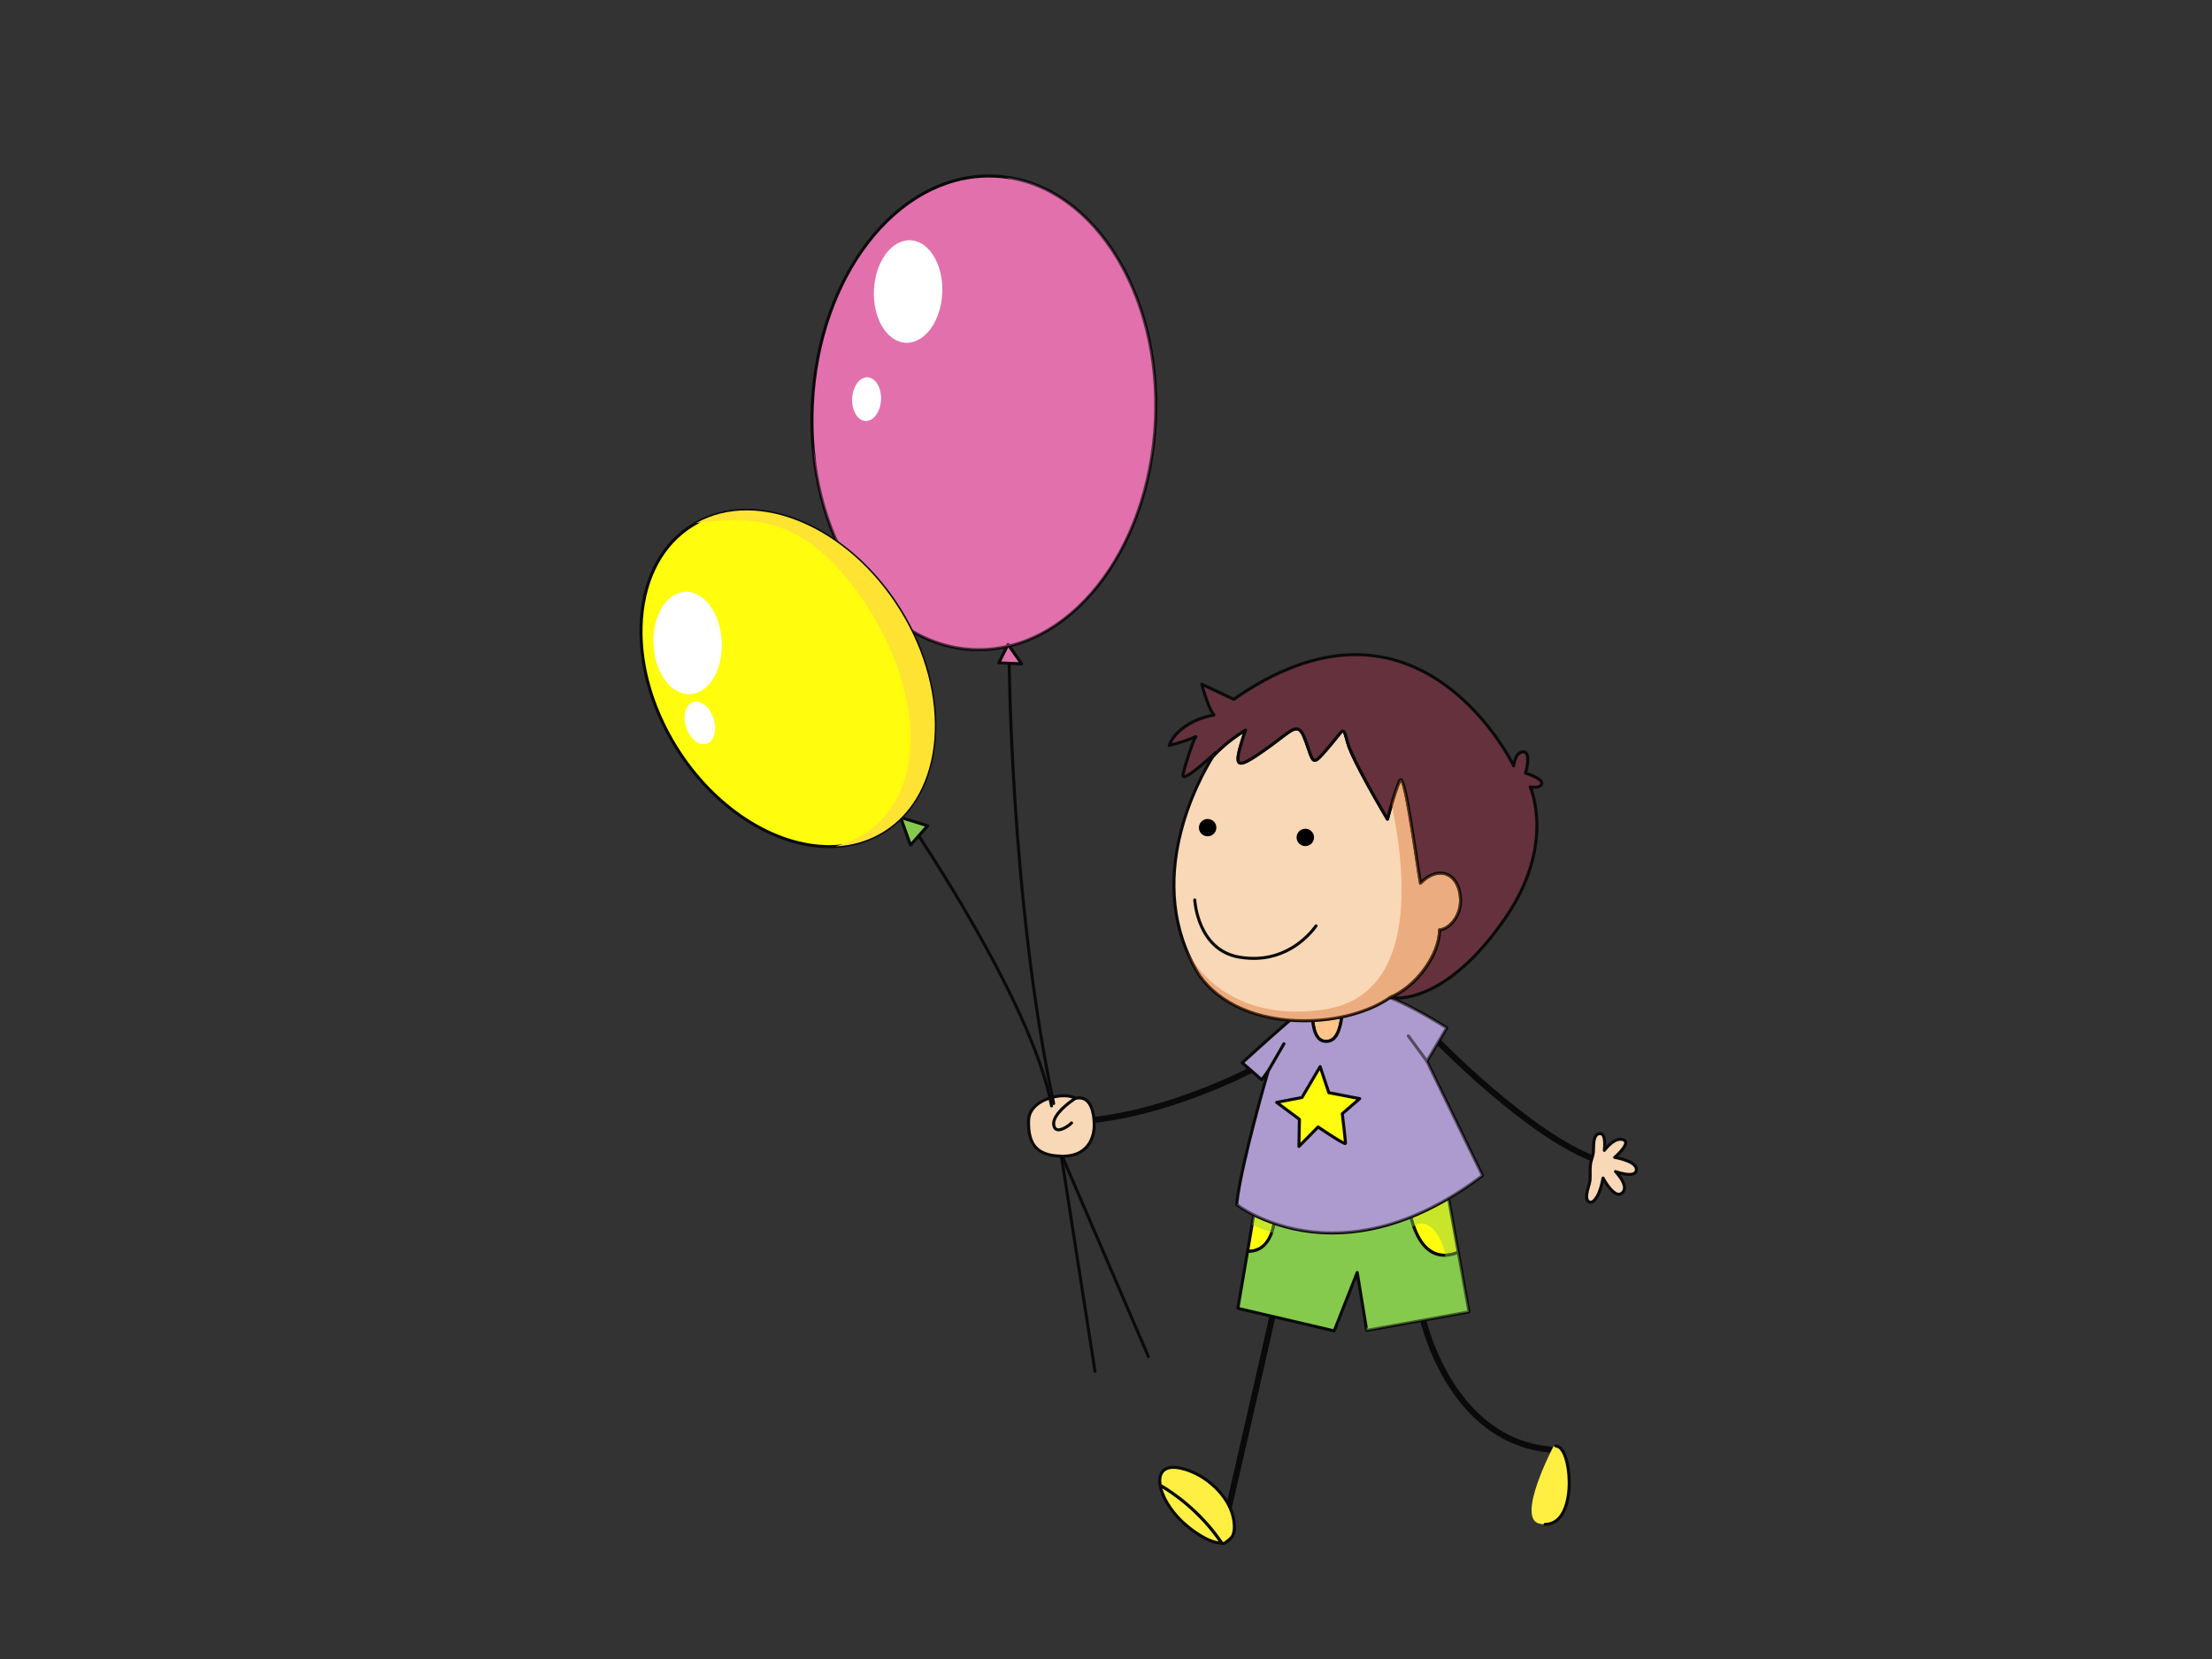 <?xml version="1.0" encoding="utf-8"?>
<!-- Generator: Adobe Illustrator 17.0.0, SVG Export Plug-In . SVG Version: 6.00 Build 0)  -->
<!DOCTYPE svg PUBLIC "-//W3C//DTD SVG 1.1//EN" "http://www.w3.org/Graphics/SVG/1.1/DTD/svg11.dtd">
<svg version="1.1" id="Layer_1" xmlns="http://www.w3.org/2000/svg" xmlns:xlink="http://www.w3.org/1999/xlink" x="0px" y="0px"
	 width="800px" height="600px" viewBox="0 0 800 600" enable-background="new 0 0 800 600" xml:space="preserve">
<rect x="0" y="0" width="800" height="600" fill="#333333" stroke="none"/>
<g>
	<g>
		<g>
			<g>
				<path fill="#0A0A0A" d="M444.391,546.245c-0.06,0-0.133-0.012-0.193-0.019c-0.596-0.133-0.958-0.723-0.831-1.307
					c5.526-24.019,16.028-69.888,16.252-71.533c0.078-0.572,0.621-0.982,1.187-0.958c0.584,0.066,1.03,0.536,1.006,1.127
					c-0.048,1.096-12.485,55.269-16.3,71.84C445.397,545.919,444.915,546.269,444.391,546.245L444.391,546.245z"/>
			</g>
			<g>
				<g>
					<path fill="#FFEF43" d="M419.576,537.128c0.723,4.423,4.279,10.274,9.786,14.812c4.719,3.881,9.328,6.219,12.516,6.14
						C434.141,546.522,424.246,539.821,419.576,537.128z"/>
					<path fill="#0A0A0A" d="M441.721,558.622c-3.23,0-7.87-2.284-12.709-6.267c-5.26-4.338-9.177-10.274-9.979-15.143
						c-0.036-0.205,0.061-0.422,0.229-0.536c0.175-0.127,0.404-0.127,0.585-0.03c4.091,2.374,14.48,9.171,22.5,21.126
						c0.109,0.163,0.121,0.374,0.024,0.555c-0.09,0.181-0.277,0.283-0.482,0.289L441.721,558.622z M420.378,538.237
						c1.151,4.369,4.694,9.454,9.34,13.281c4.188,3.441,8.153,5.562,11.087,5.954C433.653,547.185,424.801,540.948,420.378,538.237z
						"/>
				</g>
				<g>
					<path fill="#FFEF43" d="M444.204,543.991c-3.609-6.652-11.082-12.015-18.078-13.148c-5.345-0.868-7.243,2.049-6.55,6.285
						c4.67,2.693,14.565,9.395,22.302,20.952c0.615,0.892,3.555-1.94,3.802-2.41c0.898-1.627,0.844-3.796,0.591-5.568
						C445.975,547.998,445.264,545.943,444.204,543.991z"/>
					<path fill="#0A0A0A" d="M442.245,558.803L442.245,558.803c-0.349,0-0.632-0.157-0.819-0.421
						c-7.888-11.774-18.095-18.458-22.127-20.783c-0.144-0.085-0.235-0.223-0.265-0.386c-0.373-2.29-0.012-4.17,1.043-5.405
						c1.241-1.446,3.338-1.964,6.14-1.512c7.219,1.175,14.817,6.707,18.475,13.437c1.115,2.079,1.838,4.194,2.127,6.291
						c0.35,2.543,0.139,4.477-0.657,5.905C445.915,556.375,443.559,558.803,442.245,558.803z M420.077,536.79
						c4.23,2.477,14.353,9.214,22.223,20.91c0.687-0.078,2.621-1.838,2.904-2.302c0.663-1.211,0.838-2.923,0.524-5.231
						c-0.271-1.97-0.946-3.959-2-5.917c-3.507-6.454-10.78-11.744-17.692-12.877c-2.386-0.392-4.146,0-5.116,1.151
						C420.106,533.464,419.818,534.94,420.077,536.79z"/>
				</g>
			</g>
		</g>
		<g>
			<g>
				<path fill="#0A0A0A" d="M560.924,525.366c-0.012,0-0.03,0-0.042,0c-37.938-3.128-47.598-49.008-47.701-49.472
					c-0.12-0.584,0.271-1.163,0.862-1.277c0.597-0.121,1.181,0.265,1.301,0.855c0.085,0.446,9.443,44.736,45.73,47.713
					c0.591,0.054,1.048,0.578,0.994,1.187C562.027,524.944,561.509,525.39,560.924,525.366L560.924,525.366z"/>
			</g>
			<g>
				<path fill="#FFEF43" d="M561.756,523.257c0,0-13.528,25.767-5.05,27.779C571.946,554.651,568.625,519.611,561.756,523.257z"/>
				<path fill="#0A0A0A" d="M558.821,551.837c-0.307,0-0.554-0.235-0.554-0.53c0-0.313,0.247-0.555,0.554-0.555
					c6.014,0,8.159-7.514,8.159-14.552c0-3.266-0.47-6.532-1.307-8.96c-0.808-2.35-1.886-3.706-2.923-3.706
					c-0.307,0-0.548-0.241-0.548-0.549c0-0.301,0.241-0.536,0.548-0.536c1.591,0,2.959,1.531,3.959,4.441
					c0.874,2.531,1.368,5.936,1.368,9.31C568.077,543.762,565.649,551.837,558.821,551.837z"/>
			</g>
		</g>
	</g>
	<g>
		<g>
			<g>
				<path fill="#FFFC0D" d="M527.409,452.917l-4.001-22.163l-14.535,1.391C509.03,434.176,511.277,459.437,527.409,452.917z"/>
				<path fill="#0A0A0A" d="M522.419,454.538L522.419,454.538c-12.051,0-13.925-20.066-14.101-22.356
					c-0.018-0.301,0.211-0.554,0.507-0.591l14.528-1.38c0.289-0.03,0.548,0.168,0.602,0.452l3.989,22.163
					c0.042,0.247-0.09,0.5-0.331,0.597C525.788,454.164,524.04,454.538,522.419,454.538z M509.47,432.634
					c0.349,3.773,2.519,20.807,12.949,20.807l0,0c1.362,0,2.82-0.289,4.363-0.874l-3.82-21.217L509.47,432.634z"/>
			</g>
			<g>
				<path fill="#FFFC0D" d="M461.305,436.671l-7.538,0.723l-2.567,15.173C460.137,452.754,461.287,442.076,461.305,436.671z"/>
				<path fill="#0A0A0A" d="M451.429,453.116L451.429,453.116h-0.235c-0.162,0-0.313-0.072-0.41-0.199
					c-0.109-0.121-0.157-0.283-0.133-0.434l2.579-15.173c0.042-0.254,0.241-0.428,0.488-0.452l7.532-0.729
					c0.157-0.012,0.307,0.042,0.428,0.138c0.114,0.109,0.175,0.259,0.175,0.404C461.841,441.618,460.787,453.116,451.429,453.116z
					 M454.243,437.895l-2.392,14.119c7.436-0.313,8.792-9.063,8.894-14.733L454.243,437.895z"/>
			</g>
			<g>
				<path fill="#85CA4D" d="M527.409,452.917c-16.131,6.52-18.379-18.741-18.535-20.772l-47.568,4.525
					c-0.018,5.405-1.169,16.083-10.105,15.896l-3.495,20.614l34.829,8.159l8.322-21.115l3.428,20.916l36.999-6.671L527.409,452.917z
					"/>
				<path fill="#0A0A0A" d="M482.534,481.883c-0.042,0-0.084,0-0.12-0.018l-34.835-8.153c-0.283-0.067-0.464-0.344-0.422-0.627
					l3.495-20.603c0.054-0.277,0.283-0.482,0.561-0.464l0.217,0.006c8.081-0.006,9.304-9.623,9.316-15.354
					c0.006-0.283,0.223-0.518,0.506-0.542l47.574-4.538c0.15-0.006,0.289,0.042,0.397,0.133c0.121,0.09,0.193,0.229,0.199,0.379
					c0.162,2.181,1.94,21.344,12.997,21.337c1.477,0,3.079-0.343,4.772-1.03c0.163-0.066,0.332-0.054,0.476,0.03
					c0.151,0.085,0.247,0.211,0.277,0.386l3.874,21.542c0.054,0.296-0.144,0.584-0.439,0.633l-36.993,6.683
					c-0.144,0.024-0.289-0.006-0.41-0.091c-0.12-0.09-0.205-0.223-0.229-0.355l-3.103-18.963l-7.593,19.252
					C482.974,481.75,482.763,481.883,482.534,481.883z M448.319,472.766l33.877,7.93l8.153-20.669
					c0.085-0.241,0.326-0.373,0.566-0.349c0.241,0.024,0.44,0.21,0.488,0.458l3.339,20.373l35.902-6.483l-3.663-20.361
					c-1.603,0.578-3.128,0.874-4.562,0.874c-11.365,0-13.672-17.855-14.052-21.802l-46.513,4.435
					c-0.085,5.122-1.338,15.757-10.19,15.944L448.319,472.766z"/>
			</g>
		</g>
		<g opacity="0.45">
			<path fill="#85CA4D" d="M531.283,474.471l-3.874-21.554l-4.001-22.163l-14.535,1.391l-47.568,4.525l-7.538,0.723l-0.946,5.526
				c8.491,4.013,32.504,12.769,60.132-0.259c9.057-3.127,23.603,31.823-18.825,37.511l0.157,0.971L531.283,474.471z"/>
		</g>
	</g>
	<g>
		<g>
			<path fill="#0A0A0A" d="M395.997,496.496c-0.265-0.012-0.482-0.205-0.524-0.47l-12.16-77.782
				c-0.043-0.301,0.162-0.566,0.458-0.626c0.307-0.036,0.584,0.168,0.639,0.458l12.148,77.781c0.043,0.307-0.162,0.579-0.452,0.633
				C396.069,496.496,396.027,496.496,395.997,496.496L395.997,496.496z"/>
		</g>
		<g>
			<path fill="#0A0A0A" d="M415.31,491.181c-0.199-0.012-0.386-0.133-0.47-0.331l-32.786-76.185
				c-0.115-0.271,0.012-0.591,0.289-0.711c0.278-0.109,0.609,0.006,0.729,0.283l32.768,76.191c0.121,0.277-0.012,0.596-0.289,0.717
				C415.473,491.169,415.388,491.187,415.31,491.181L415.31,491.181z"/>
		</g>
	</g>
	<g>
		<path fill="#0A0A0A" d="M394.31,406.253c-0.524-0.024-0.982-0.44-1.037-0.976c-0.054-0.609,0.386-1.139,0.982-1.2
			c29.659-2.928,59.24-18.819,59.535-18.975c0.524-0.295,1.193-0.096,1.494,0.428c0.296,0.536,0.096,1.193-0.434,1.482
			c-0.307,0.157-30.28,16.258-60.373,19.235C394.424,406.253,394.37,406.253,394.31,406.253L394.31,406.253z"/>
	</g>
	<g>
		<path fill="#F9D8B7" d="M395.732,407.41c0,0,0.554-11.998-6.87-10.148c-3.188-2.513-16.68-0.223-16.879,7.966
			c-0.192,8.183,2.531,12.685,11.871,12.931C393.201,418.407,395.714,411.598,395.732,407.41z"/>
		<path fill="#0A0A0A" d="M384.349,418.708C384.349,418.708,384.355,418.708,384.349,418.708l-0.506-0.006
			c-8.912-0.229-12.63-4.26-12.413-13.492c0.157-6.46,8.099-9.461,13.395-9.461c1.789,0,3.242,0.325,4.164,0.922
			c1.934-0.421,3.549,0.03,4.772,1.302c2.79,2.904,2.531,9.195,2.519,9.461C396.274,411.616,393.744,418.708,384.349,418.708z
			 M384.826,396.834c-4.881,0-12.148,2.669-12.281,8.406c-0.217,8.683,2.959,12.148,11.329,12.371l0.476,0.006
			c10.503,0,10.835-9.159,10.835-10.208c0.006-0.078,0.253-6.122-2.218-8.689c-1.013-1.037-2.308-1.338-3.959-0.934
			c-0.175,0.036-0.355,0-0.488-0.096C387.839,397.148,386.488,396.834,384.826,396.834z"/>
	</g>
	<g>
		<path fill="#0A0A0A" d="M577.092,420.468c-0.109-0.006-0.223-0.024-0.332-0.06c-24.139-8.744-56.811-42.307-58.191-43.723
			c-0.416-0.44-0.404-1.127,0.024-1.549c0.446-0.416,1.145-0.398,1.56,0.03c0.331,0.343,33.702,34.612,57.36,43.187
			c0.566,0.205,0.862,0.832,0.657,1.398C578.001,420.203,577.555,420.486,577.092,420.468L577.092,420.468z"/>
	</g>
	<g>
		<g>
			<path fill="#FFC589" d="M479.341,376.636c4.477,0.21,5.833-5.128,6.472-13.817l-11.19,2.609
				C474.568,370.206,475.285,376.449,479.341,376.636z"/>
			<path fill="#0A0A0A" d="M479.588,377.19L479.588,377.19l-0.277-0.006c-3.507-0.168-5.321-4.224-5.242-11.762
				c0-0.247,0.175-0.464,0.428-0.524l11.196-2.609c0.162-0.043,0.343,0,0.482,0.12c0.126,0.114,0.199,0.277,0.187,0.452
				C485.698,371.713,484.342,377.19,479.588,377.19z M475.165,365.862c0,3.94,0.584,10.063,4.2,10.232l0.223,0.006
				c3.76,0,5.001-5.001,5.622-12.582L475.165,365.862z"/>
		</g>
		<g>
			<path fill="#AD9ACE" d="M516.056,383.788l7.165-12.058c0,0-16.029-10.213-24.013-12.027l-11.021,2.561l-2.374,0.554
				c-0.639,8.689-1.995,14.028-6.472,13.817c-4.056-0.187-4.773-6.43-4.719-11.209l-5.465,1.272c0,0-7.641,6.574-13.763,12.124
				c-6.128,5.55-6.128,5.55-6.128,5.55l7.05,6.152l2.35-3.175c0,0-10.015,34.142-11.413,48.285c0,0,36.794,29.008,88.887-10.491
				L516.056,383.788z"/>
			<path fill="#0A0A0A" d="M481.799,446.451c0,0,0,0-0.006,0c-21.458,0-34.757-10.28-34.883-10.389
				c-0.151-0.114-0.223-0.295-0.211-0.482c1.145-11.6,8.147-36.878,10.6-45.459l-0.549,0.723c-0.09,0.12-0.229,0.199-0.379,0.211
				c-0.151,0.012-0.301-0.03-0.422-0.126l-7.05-6.146c-0.109-0.102-0.181-0.254-0.181-0.404c-0.006-0.162,0.06-0.307,0.175-0.41
				l6.128-5.556c6.062-5.483,13.703-12.058,13.78-12.124c0.067-0.054,0.151-0.091,0.23-0.115l5.465-1.277
				c0.163-0.03,0.338,0,0.47,0.102c0.126,0.109,0.205,0.271,0.199,0.434c-0.03,3.911,0.446,10.485,4.2,10.66l0.223,0.006
				c3.887-0.006,5.079-5.326,5.676-13.317c0.024-0.241,0.187-0.44,0.428-0.494l13.383-3.115c0.09-0.024,0.168-0.024,0.253,0
				c7.985,1.826,23.537,11.678,24.194,12.1c0.247,0.157,0.325,0.488,0.181,0.736l-7.026,11.804l19.964,41.096
				c0.12,0.235,0.048,0.506-0.163,0.669C518.219,439.425,499.816,446.451,481.799,446.451z M447.825,435.376
				c1.856,1.362,14.462,9.984,33.968,9.984h0.006c17.656,0,35.709-6.857,53.66-20.379l-19.897-40.951
				c-0.078-0.168-0.072-0.362,0.018-0.518l6.894-11.605c-2.621-1.639-16.173-9.961-23.266-11.642l-12.877,3.001
				c-0.675,8.605-2.067,13.925-6.743,13.925l-0.277-0.006c-3.405-0.162-5.207-3.977-5.249-11.063l-4.652,1.084
				c-0.922,0.795-7.978,6.882-13.648,12.022l-5.671,5.134l6.14,5.351l1.989-2.688c0.157-0.21,0.446-0.289,0.681-0.168
				c0.241,0.12,0.362,0.398,0.283,0.639C459.082,387.838,449.314,421.269,447.825,435.376z"/>
		</g>
	</g>
	<g>
		<path fill="#0A0A0A" d="M381.047,399.636c-0.247-0.006-0.452-0.187-0.507-0.434c-15.631-73.696-16.137-161.173-16.143-162.047
			c0-0.296,0.241-0.542,0.542-0.549c0.344-0.024,0.566,0.247,0.56,0.549c0.006,0.868,0.512,88.242,16.107,161.829
			c0.066,0.289-0.12,0.573-0.416,0.645C381.144,399.63,381.102,399.643,381.047,399.636L381.047,399.636z"/>
	</g>
	<g>
		<path fill="#0A0A0A" d="M380.276,400.516c-0.253-0.018-0.47-0.199-0.512-0.452c-6.93-37.474-50.153-100.746-50.587-101.384
			c-0.168-0.247-0.102-0.585,0.151-0.753c0.253-0.169,0.591-0.102,0.76,0.144c0.44,0.633,43.784,64.097,50.756,101.795
			c0.054,0.301-0.133,0.579-0.44,0.639C380.36,400.516,380.324,400.516,380.276,400.516L380.276,400.516z"/>
	</g>
	<g>
		<path fill="#0A0A0A" d="M516.032,384.331c-0.156-0.006-0.313-0.084-0.415-0.217l-6.731-9.142c-0.175-0.253-0.12-0.591,0.121-0.777
			c0.247-0.168,0.597-0.114,0.771,0.133l6.731,9.135c0.168,0.253,0.114,0.591-0.12,0.765
			C516.273,384.313,516.153,384.337,516.032,384.331L516.032,384.331z"/>
	</g>
	<g>
		<path fill="#0A0A0A" d="M458.636,387.892c-0.085,0-0.175-0.03-0.253-0.078c-0.259-0.145-0.35-0.476-0.199-0.741l5.689-9.846
			c0.157-0.259,0.488-0.344,0.747-0.205c0.265,0.156,0.355,0.488,0.205,0.753l-5.689,9.846
			C459.033,387.801,458.835,387.898,458.636,387.892L458.636,387.892z"/>
	</g>
	<g>
		<path fill="#FFFC0D" d="M477.448,385.753l-6.574,11.178l-9.159,1.76l8.238,6.116l-0.181,9.828l6.936-7.063
			c0,0,9.87,6.737,9.9,5.924c0.036-0.819-1.145-10.708-1.145-10.708l6.303-5.447l-11.184-2.157L477.448,385.753z"/>
		<path fill="#0A0A0A" d="M469.772,415.177c-0.067,0-0.139-0.012-0.205-0.036c-0.217-0.091-0.344-0.289-0.337-0.524l0.168-9.539
			l-8.014-5.953c-0.175-0.12-0.259-0.344-0.205-0.555c0.048-0.21,0.211-0.379,0.428-0.415l8.924-1.718l6.442-10.961
			c0.108-0.187,0.319-0.302,0.536-0.272c0.211,0.024,0.392,0.175,0.458,0.379l3.043,9.124l10.858,2.097
			c0.205,0.036,0.38,0.187,0.428,0.386c0.06,0.205-0.012,0.422-0.175,0.56l-6.08,5.255c0.217,1.838,1.157,9.731,1.115,10.515
			c-0.006,0.289-0.35,0.597-0.645,0.597l0,0c-1.037,0-6.87-3.899-9.732-5.833l-6.61,6.725
			C470.067,415.123,469.922,415.177,469.772,415.177z M463.029,398.992l7.261,5.375c0.138,0.109,0.217,0.271,0.217,0.446
			l-0.157,8.454l5.959-6.074c0.187-0.187,0.488-0.205,0.711-0.066c3.543,2.416,7.514,4.965,9.003,5.694
			c-0.151-1.82-0.717-6.755-1.109-9.967c-0.03-0.187,0.042-0.355,0.187-0.482l5.447-4.712l-10.07-1.934
			c-0.192-0.036-0.355-0.187-0.421-0.362l-2.748-8.291l-5.96,10.129c-0.078,0.138-0.217,0.223-0.373,0.253L463.029,398.992z"/>
	</g>
	<g>
		<path fill="#F9D8B7" d="M575.688,419.124c0.253-0.85,0.512-1.675,0.591-2.543c0.139-1.772-0.392-6.52,2.392-6.604
			c2.386-0.072,1.555,6.074,1.555,6.074s3.537-4.935,6.785-3.868c3.247,1.055-3.043,6.406-3.043,6.406s8.189,1.29,7.846,4.561
			c-0.325,3.26-7.538,0.561-7.538,0.561s5.249,5.339,2.386,7.755c-2.862,2.423-6.894-5.417-6.894-5.417
			c-0.319,1.868-0.825,3.76-1.543,5.502c-0.494,1.181-2.084,4.085-3.67,3.055c-1.856-1.229,0.368-6.146,0.488-7.756
			c0.151-1.874-0.06-3.778,0.157-5.646C575.272,420.498,575.483,419.805,575.688,419.124z"/>
		<path fill="#0A0A0A" d="M575.254,435.37c-0.349,0-0.687-0.102-1-0.313c-1.687-1.096-0.856-4.037-0.199-6.406
			c0.217-0.741,0.41-1.452,0.44-1.844c0.066-0.832,0.06-1.693,0.048-2.519c-0.006-1.018-0.019-2.091,0.102-3.146
			c0.09-0.777,0.319-1.524,0.518-2.181l0.06-0.199c0.229-0.759,0.446-1.488,0.507-2.224c0.024-0.307,0.024-0.693,0.03-1.138
			c0.024-2.194,0.073-5.887,2.893-5.972c0,0,0,0,0.006,0c0.572,0,1.018,0.211,1.367,0.603c0.82,0.946,0.928,2.904,0.886,4.356
			c1.181-1.253,3.115-2.911,5.158-2.911c0.38,0,0.76,0.06,1.109,0.187c0.904,0.289,1.205,0.862,1.283,1.283
			c0.32,1.627-1.946,4.031-3.32,5.309c2.392,0.512,7.527,1.946,7.231,4.947c-0.078,0.784-0.602,2.103-3.109,2.103
			c-1.109,0-2.344-0.259-3.338-0.512c1,1.302,2.223,3.26,2.145,4.965c-0.049,0.85-0.398,1.579-1.049,2.121
			c-0.47,0.397-0.982,0.597-1.554,0.597c-2.169,0-4.338-3.032-5.447-4.869c-0.338,1.512-0.771,2.904-1.296,4.151
			C578.478,432.363,577.134,435.37,575.254,435.37z M578.712,410.519c-1.657,0.06-1.82,2.452-1.85,4.899
			c-0.012,0.464-0.012,0.88-0.042,1.199c-0.066,0.862-0.313,1.67-0.542,2.459l-0.06,0.199c-0.187,0.608-0.404,1.301-0.476,1.995
			c-0.115,0.988-0.109,2.025-0.102,3.012c0.012,0.856,0.018,1.73-0.048,2.603c-0.036,0.506-0.241,1.235-0.47,2.067
			c-0.506,1.802-1.271,4.531-0.253,5.194c0.12,0.09,0.253,0.126,0.386,0.126c0.856,0,1.952-1.712,2.458-2.923
			c0.651-1.572,1.157-3.393,1.513-5.393c0.042-0.229,0.223-0.41,0.458-0.445c0.229-0.025,0.458,0.084,0.572,0.289
			c1.115,2.157,3.513,5.586,5.213,5.586c0.301,0,0.578-0.109,0.844-0.338c0.41-0.349,0.627-0.795,0.657-1.338
			c0.109-2.344-3.055-5.586-3.085-5.622c-0.175-0.181-0.205-0.458-0.066-0.681c0.139-0.21,0.404-0.301,0.651-0.21
			c0.03,0.012,2.735,1.012,4.796,1.012c1.893,0,1.97-0.819,2.007-1.121c0.229-2.242-5.405-3.646-7.393-3.959
			c-0.211-0.03-0.386-0.181-0.44-0.392c-0.067-0.199,0.006-0.428,0.162-0.554c1.706-1.446,4.002-3.965,3.773-5.026
			c-0.006-0.091-0.054-0.307-0.531-0.47c-0.253-0.072-0.512-0.114-0.771-0.114c-2.645,0-5.363,3.76-5.393,3.802
			c-0.144,0.205-0.422,0.277-0.651,0.193c-0.234-0.096-0.38-0.338-0.343-0.591c0.217-1.567,0.265-4.375-0.488-5.23
			C579.056,410.598,578.899,410.519,578.712,410.519z"/>
	</g>
	<g>
		<path fill="#0A0A0A" d="M382.71,409.151c-0.199-0.006-0.379-0.036-0.56-0.091c-0.621-0.181-1.41-0.711-1.603-2.247
			c-0.578-4.514,7.671-9.792,8.02-10.009c0.259-0.168,0.603-0.09,0.765,0.169c0.157,0.247,0.085,0.584-0.162,0.747
			c-2.23,1.411-7.936,5.779-7.538,8.948c0.144,1.151,0.657,1.308,0.826,1.35c1.386,0.392,4.182-1.663,4.652-2.236
			c0.193-0.241,0.542-0.265,0.777-0.078c0.235,0.187,0.265,0.53,0.072,0.765C387.573,406.94,384.807,409.254,382.71,409.151
			L382.71,409.151z"/>
	</g>
	<g opacity="0.45">
		<path fill="#AD9ACE" d="M516.056,383.788l7.165-12.058c0,0-16.029-10.213-24.013-12.027l-2.043,0.476
			c10.323,17.619,56.022,103.379-49.9,75.244c0,0.072-0.006,0.144-0.012,0.211c0,0,36.794,29.008,88.887-10.491L516.056,383.788z"/>
	</g>
	<g>
		<g>
			<g>
				<path fill="#F9D8B7" d="M520.654,336.275c3.121-0.042,8.671-5.055,7.393-12.961c-1.284-7.888-8.153-10.202-14.317-3.929
					c-1.314-7.164-5.622-40.692-7.442-37.131c-1.814,3.555-4.501,13.992-4.501,13.992s-12.425-20.777-14.312-27.43
					c-1.898-6.634-1.03-5.508-7.044,1.501c-6.008,7.02-5.218,5.953-8.147-2.194s-4.393-4.206-15.203,3.32
					c-10.804,7.514-11.111,6.225-6.622-7.412c-5.339,3.285-9.123,6.659-11.739,9.479c-4.574,7.249-26.302,45.187-4.868,79.378
					c14.986,20.897,52.196,19.596,68.971,7.798C512.356,356.841,520.606,345.199,520.654,336.275z"/>
				<path fill="#0A0A0A" d="M471.7,369.718L471.7,369.718c-16.812,0-30.768-6.02-38.301-16.517
					c-21.608-34.468,0.254-72.666,4.857-79.981c3.332-3.604,7.321-6.828,11.913-9.659c0.193-0.115,0.446-0.102,0.633,0.036
					c0.181,0.145,0.253,0.379,0.181,0.603c-1.398,4.236-3.309,10.039-2.525,11.112c0.036,0.054,0.102,0.144,0.386,0.144
					c1.319,0,4.591-2.145,7.924-4.465c2.295-1.597,4.193-3.056,5.73-4.23c3.001-2.308,4.833-3.706,6.375-3.706
					c1.807,0,2.838,1.868,3.929,4.887c0.344,0.982,0.651,1.856,0.91,2.634c0.705,2.066,1.314,3.85,1.79,3.85
					c0.681,0,2.374-1.965,4.508-4.459c1.187-1.38,2.103-2.524,2.826-3.441c1.506-1.88,2.121-2.669,2.868-2.669
					c0.952,0,1.248,1.061,1.965,3.621l0.331,1.193c1.597,5.61,10.985,21.747,13.594,26.176c0.789-2.917,2.742-9.979,4.2-12.841
					c0.241-0.464,0.566-0.56,0.789-0.56c1.422,0,2.585,4.375,6.297,28.954c0.482,3.199,0.904,6.02,1.217,7.875
					c2.199-1.988,4.543-3.031,6.827-3.031c3.923,0,6.863,3.056,7.665,7.991c0.868,5.374-1.325,8.918-2.706,10.551
					c-1.404,1.651-3.157,2.76-4.688,2.995c-0.35,9.298-8.708,20.602-18.168,24.41C495.496,366.512,483.745,369.718,471.7,369.718z
					 M449.465,265.309c-3.971,2.567-7.448,5.447-10.34,8.574c-4.483,7.135-26.062,44.82-4.802,78.71
					c7.291,10.171,20.928,16.028,37.378,16.028l0,0c11.829,0,23.338-3.127,30.81-8.388c9.214-3.718,17.548-15.118,17.59-23.964
					c0-0.289,0.247-0.525,0.542-0.531c1.326-0.018,3.049-1.061,4.399-2.657c1.266-1.494,3.266-4.736,2.458-9.672
					c-0.705-4.369-3.217-7.081-6.574-7.081c-2.242,0-4.591,1.193-6.797,3.447c-0.151,0.139-0.356,0.187-0.555,0.133
					c-0.193-0.066-0.344-0.223-0.379-0.422c-0.313-1.741-0.826-5.073-1.404-8.924c-1.343-8.894-3.778-25.025-5.158-27.742
					c-1.784,3.808-4.279,13.468-4.303,13.564c-0.06,0.223-0.234,0.379-0.464,0.41c-0.217,0.042-0.439-0.078-0.548-0.259
					c-0.507-0.856-12.491-20.928-14.378-27.562l-0.338-1.199c-0.379-1.374-0.741-2.669-0.982-2.85
					c-0.186,0.108-1.03,1.157-1.916,2.277c-0.729,0.916-1.657,2.079-2.85,3.471c-3.085,3.597-4.212,4.845-5.351,4.845l0,0
					c-1.272,0-1.796-1.537-2.826-4.592c-0.265-0.771-0.566-1.645-0.922-2.621c-1.067-2.989-1.874-4.151-2.88-4.151
					c-1.175,0-2.971,1.38-5.713,3.476c-1.531,1.175-3.447,2.645-5.761,4.255c-4.953,3.453-7.195,4.67-8.557,4.67
					c-0.693,0-1.079-0.325-1.272-0.602C446.674,274.733,447.374,271.756,449.465,265.309z"/>
			</g>
			<g>
				<path fill="#64313D" d="M557.592,283.422c0.373-1.892-5.869-3.82-5.869-3.82s2.278-7.551-0.747-7.683
					c-3.013-0.132-3.531,5.026-3.531,5.026s-33.835-71.213-101.241-24.037l-11.575-5.447c0,0,2.338,8.846,4.441,11.13
					c-9.72,1.735-14.92,7.243-16.204,11.003c8.352-2.079,10.358-3.893,9.491-2.844c-0.874,1.055-3.441,8.858-4.471,13.184
					c-1.024,4.321,11.642-7.665,11.642-7.665s-0.307,0.44-0.808,1.241c2.616-2.821,6.4-6.195,11.739-9.479
					c-4.489,13.637-4.182,14.926,6.622,7.412c10.811-7.526,12.275-11.467,15.203-3.32s2.139,9.214,8.147,2.194
					c6.014-7.008,5.146-8.135,7.044-1.501c1.886,6.652,14.312,27.43,14.312,27.43s2.687-10.437,4.501-13.992
					c1.82-3.562,6.129,29.966,7.442,37.131c6.164-6.273,13.034-3.959,14.317,3.929c1.277,7.906-4.272,12.919-7.393,12.961
					c-0.048,8.924-8.298,20.566-17.831,24.411c6.544,1.398,23.489-2.2,41.796-28.954c18.3-26.749,8.792-47.134,8.792-47.134
					S557.237,285.314,557.592,283.422z"/>
				<path fill="#0A0A0A" d="M505.492,361.487c-1.018,0-1.952-0.085-2.778-0.265c-0.241-0.054-0.415-0.241-0.439-0.488
					c-0.019-0.235,0.12-0.47,0.343-0.549c9.105-3.67,17.439-15.07,17.481-23.916c0-0.289,0.247-0.525,0.542-0.531
					c1.326-0.018,3.049-1.061,4.399-2.657c1.266-1.494,3.266-4.736,2.458-9.672c-0.705-4.369-3.217-7.081-6.574-7.081
					c-2.205,0-4.622,1.224-6.797,3.447c-0.151,0.139-0.356,0.187-0.555,0.133c-0.193-0.066-0.344-0.223-0.379-0.422
					c-0.313-1.741-0.826-5.073-1.404-8.924c-1.343-8.894-3.778-25.025-5.158-27.742c-1.784,3.808-4.279,13.468-4.303,13.564
					c-0.06,0.223-0.234,0.379-0.464,0.41c-0.217,0.042-0.439-0.078-0.548-0.259c-0.507-0.856-12.491-20.928-14.378-27.562
					l-0.338-1.199c-0.379-1.374-0.741-2.669-0.982-2.85c-0.186,0.108-1.03,1.157-1.916,2.277c-0.729,0.916-1.657,2.079-2.85,3.471
					c-3.085,3.597-4.212,4.845-5.351,4.845c-1.272,0-1.796-1.537-2.826-4.592c-0.265-0.771-0.566-1.645-0.922-2.621
					c-1.067-2.989-1.874-4.151-2.88-4.151c-1.175,0-2.971,1.38-5.713,3.476c-1.531,1.175-3.447,2.645-5.761,4.255
					c-4.953,3.453-7.195,4.67-8.557,4.67c-0.693,0-1.079-0.325-1.272-0.602c-0.898-1.217-0.199-4.194,1.892-10.642
					c-3.971,2.567-7.448,5.447-10.34,8.574c-0.169,0.187-0.44,0.229-0.651,0.12c-2.832,2.585-8.352,7.418-10.19,7.418
					c-0.421,0-0.65-0.187-0.777-0.355c-0.229-0.289-0.289-0.699-0.151-1.259c0.825-3.483,2.772-9.696,3.977-12.329
					c-1.416,0.579-4.079,1.585-8.328,2.64c-0.199,0.054-0.404-0.012-0.542-0.151c-0.139-0.151-0.181-0.355-0.115-0.542
					c1.097-3.23,5.623-9.117,15.752-11.202c-1.983-3.049-3.917-10.298-4.008-10.624c-0.048-0.205,0.018-0.428,0.193-0.56
					c0.163-0.133,0.386-0.157,0.578-0.072l11.287,5.303c15.305-10.648,30.153-16.053,44.133-16.053
					c33.865,0,53.039,31.895,56.92,39.071c0.434-1.627,1.44-3.916,3.658-3.916c0.006,0,0.133,0,0.144,0
					c0.627,0.03,1.139,0.307,1.495,0.807c1.193,1.664,0.289,5.598-0.102,7.068c1.946,0.645,6.122,2.278,5.743,4.279
					c-0.157,0.795-0.832,1.754-3.176,1.754l0,0c-0.247,0-0.494-0.012-0.693-0.03c1.536,4.224,6.942,23.193-9.195,46.791
					C526.378,359.366,510.042,361.487,505.492,361.487z M504.818,360.384c0.217,0.006,0.44,0.012,0.674,0.012
					c4.411,0,20.277-2.091,38.668-28.972c17.927-26.194,8.846-46.393,8.756-46.598c-0.091-0.186-0.06-0.397,0.06-0.566
					c0.127-0.156,0.343-0.241,0.542-0.199c0.006,0,0.675,0.126,1.446,0.126c0.723,0,1.941-0.12,2.097-0.868
					c0.157-0.826-2.772-2.356-5.508-3.199c-0.289-0.085-0.452-0.392-0.362-0.675c0.597-1.965,1.229-5.502,0.416-6.634
					c-0.163-0.229-0.368-0.331-0.657-0.344l0,0c-2.447,0-2.959,4.483-2.964,4.538c-0.019,0.241-0.205,0.44-0.452,0.476
					c-0.247,0.043-0.482-0.078-0.591-0.301c-0.199-0.398-19.391-39.879-56.661-39.879c-13.823,0-28.538,5.399-43.76,16.053
					c-0.163,0.108-0.373,0.126-0.554,0.048l-10.497-4.935c0.711,2.434,2.458,8.075,3.995,9.755c0.133,0.145,0.181,0.355,0.115,0.542
					c-0.066,0.193-0.223,0.325-0.422,0.362c-8.189,1.464-13.516,5.863-15.366,9.665c4.212-1.103,6.647-2.115,7.725-2.567
					c0.591-0.247,0.789-0.338,0.988-0.338c0.211,0,0.44,0.144,0.531,0.338c0.168,0.362-0.078,0.657-0.254,0.868
					c-0.753,0.91-3.278,8.418-4.363,12.968c-0.024,0.114-0.036,0.199-0.042,0.253c1.543-0.247,7.152-5.02,10.768-8.436
					c0.144-0.138,0.343-0.175,0.512-0.138c3.007-2.977,6.532-5.725,10.509-8.177c0.193-0.115,0.446-0.102,0.633,0.036
					c0.181,0.145,0.253,0.379,0.181,0.603c-1.398,4.236-3.309,10.039-2.525,11.112c0.036,0.054,0.102,0.144,0.386,0.144
					c1.319,0,4.591-2.145,7.924-4.465c2.295-1.597,4.193-3.056,5.73-4.23c3.001-2.308,4.833-3.706,6.375-3.706
					c1.807,0,2.838,1.868,3.929,4.887c0.344,0.976,0.651,1.856,0.904,2.634c0.711,2.066,1.319,3.85,1.796,3.85
					c0.681,0,2.374-1.965,4.508-4.459c1.187-1.38,2.103-2.524,2.826-3.441c1.506-1.88,2.121-2.669,2.868-2.669
					c0.952,0,1.248,1.061,1.965,3.621l0.331,1.193c1.597,5.61,10.985,21.747,13.594,26.176c0.789-2.917,2.742-9.979,4.2-12.841
					c0.241-0.464,0.566-0.56,0.789-0.56c1.422,0,2.585,4.375,6.297,28.954c0.482,3.199,0.904,6.02,1.217,7.875
					c2.199-1.988,4.543-3.031,6.827-3.031c3.923,0,6.863,3.056,7.665,7.991c0.868,5.374-1.325,8.918-2.706,10.551
					c-1.404,1.651-3.157,2.76-4.688,2.995C520.87,345.488,513.519,355.949,504.818,360.384z"/>
			</g>
		</g>
		<g>
			<path d="M475.243,303.006c-0.078,1.723-1.561,3.067-3.308,2.989c-1.742-0.078-3.085-1.554-3.007-3.284
				c0.078-1.723,1.561-3.073,3.302-2.983C473.971,299.806,475.321,301.271,475.243,303.006z"/>
		</g>
		<g>
			<path d="M439.914,299.469c-0.085,1.73-1.554,3.067-3.302,2.995c-1.748-0.078-3.091-1.554-3.007-3.284
				c0.085-1.73,1.555-3.067,3.302-2.989C438.648,296.269,439.992,297.746,439.914,299.469z"/>
		</g>
		<g>
			<path fill="#0A0A0A" d="M452.05,347.127c-1.266-0.06-2.579-0.199-3.947-0.428c-15.547-2.658-16.541-21.006-16.553-21.205
				c-0.006-0.296,0.223-0.542,0.531-0.566c0.338-0.012,0.554,0.223,0.566,0.524c0.006,0.175,0.982,17.662,15.637,20.169
				c15.902,2.724,24.863-7.791,27.23-11.075c0.175-0.254,0.518-0.302,0.76-0.126c0.259,0.181,0.319,0.518,0.138,0.759
				C474.147,338.318,466.132,347.778,452.05,347.127L452.05,347.127z"/>
		</g>
		<g opacity="0.4">
			<path fill="#D76B2A" d="M528.047,323.313c-1.284-7.888-8.153-10.202-14.317-3.929c-1.314-7.164-5.622-40.692-7.442-37.131
				c-0.934,1.826-2.084,5.459-2.995,8.562c5.55,26.267,9.412,70.34-25.725,74.456c-27.724,3.657-43.187-10.588-48.761-22.362
				c1.314,3.333,2.977,6.665,5.044,9.979c14.986,20.897,52.196,19.596,68.971,7.798c9.533-3.845,17.783-15.487,17.831-24.411
				C523.775,336.233,529.325,331.219,528.047,323.313z"/>
		</g>
	</g>
	<g>
		<g>
			<g>
				<g>
					<path fill="#E270AD" d="M417.877,152.161c-2.199,47.273-31.762,84.326-66.037,82.753
						c-34.269-1.567-60.264-41.169-58.065-88.447c2.205-47.285,31.762-84.332,66.031-82.759
						C394.081,65.275,420.071,104.877,417.877,152.161z"/>
					<path fill="#0A0A0A" d="M353.943,235.511c-0.705,0-1.41-0.019-2.127-0.049c-16.758-0.771-32.076-10.479-43.139-27.333
						c-11.033-16.806-16.523-38.704-15.451-61.693c2.218-47.701,31.738-84.898,66.604-83.277
						c16.764,0.771,32.081,10.473,43.157,27.327c11.022,16.806,16.511,38.71,15.432,61.693
						C416.244,198.91,387.929,235.511,353.943,235.511z M357.709,64.202c-33.401,0-61.241,36.143-63.385,82.282
						c-1.061,22.754,4.363,44.435,15.269,61.042c10.877,16.553,25.887,26.086,42.271,26.839
						c34.287,1.549,63.271-35.13,65.459-82.234c1.055-22.754-4.363-44.429-15.264-61.042
						c-10.864-16.553-25.887-26.086-42.277-26.833C359.089,64.22,358.402,64.202,357.709,64.202z"/>
				</g>
				<g>
					<path fill="#FFFFFF" d="M340.783,105.997c-0.476,10.244-6.394,18.289-13.215,17.969c-6.828-0.307-11.974-8.864-11.491-19.096
						c0.476-10.244,6.393-18.289,13.215-17.981C336.112,87.209,341.258,95.766,340.783,105.997z"/>
				</g>
				<g>
					<path fill="#FFFFFF" d="M318.631,144.599c-0.205,4.369-2.711,7.797-5.598,7.671c-2.868-0.133-5.044-3.784-4.839-8.147
						c0.205-4.369,2.7-7.803,5.58-7.671C316.655,136.591,318.831,140.236,318.631,144.599z"/>
				</g>
			</g>
			<g>
				<polygon fill="#E270AD" points="364.585,233.04 361.253,239.723 369.496,240.096 				"/>
				<path fill="#0A0A0A" d="M369.496,240.651c-0.018,0-0.03-0.012-0.03-0.012l-8.237-0.379c-0.187,0-0.356-0.102-0.452-0.259
					c-0.096-0.163-0.102-0.355-0.018-0.524l3.344-6.683c0.078-0.162,0.247-0.283,0.44-0.301c0.217,0,0.386,0.085,0.494,0.235
					l4.906,7.056c0.114,0.169,0.126,0.398,0.03,0.579C369.869,240.536,369.694,240.651,369.496,240.651z M362.114,239.211
					l6.291,0.283l-3.742-5.381L362.114,239.211z"/>
			</g>
		</g>
		<g opacity="0.35">
			<path fill="#E270AD" d="M363.934,64.1c20.06,11.268,45.435,37.01,39.331,94.491c-9.696,91.484-100.59,63.109-109.261,2.35
				c3.098,40.626,27.141,72.557,57.836,73.973c34.275,1.573,63.838-35.48,66.037-82.753
				C419.986,106.793,396.136,68.523,363.934,64.1z"/>
		</g>
	</g>
	<g>
		<g>
			<g>
				<g>
					<path fill="#FFFC0D" d="M325.483,220.651c18.993,30.665,16.246,66.603-6.128,80.27c-22.368,13.655-55.907-0.138-74.895-30.81
						c-18.987-30.66-16.252-66.604,6.135-80.258C272.962,176.193,306.495,189.98,325.483,220.651z"/>
					<path fill="#0A0A0A" d="M299.934,306.73c-20.313,0-42.277-14.264-55.944-36.336c-9.244-14.932-13.697-31.558-12.534-46.839
						c1.187-15.324,7.87-27.466,18.843-34.173c5.821-3.549,12.456-5.357,19.711-5.357c20.313,0,42.283,14.263,55.944,36.336
						c19.12,30.876,16.294,67.224-6.309,81.023C313.823,304.934,307.194,306.73,299.934,306.73z M270.009,185.117
						c-7.05,0-13.48,1.753-19.132,5.194c-10.672,6.508-17.174,18.355-18.319,33.328c-1.151,15.04,3.248,31.455,12.359,46.194
						c13.48,21.753,35.07,35.811,55.016,35.811c7.05,0,13.486-1.747,19.132-5.194c22.079-13.48,24.76-49.147,5.954-79.511
						C311.551,199.181,289.961,185.117,270.009,185.117z"/>
				</g>
				<g>
					<path fill="#FFFFFF" d="M261.037,231.949c0.512,10.238-4.604,18.801-11.438,19.138c-6.821,0.338-12.762-7.695-13.269-17.933
						c-0.506-10.238,4.61-18.806,11.438-19.144C254.589,213.679,260.53,221.711,261.037,231.949z"/>
				</g>
				<g>
					<path fill="#FFFFFF" d="M258.09,259.861c1.344,4.158,0.211,8.238-2.537,9.124c-2.742,0.868-6.062-1.796-7.4-5.948
						c-1.35-4.17-0.217-8.255,2.531-9.129C253.426,253.034,256.74,255.697,258.09,259.861z"/>
				</g>
			</g>
			<g>
				<polygon fill="#85CA4D" points="325.724,295.643 329.298,305.639 335.492,298.637 				"/>
				<path fill="#0A0A0A" d="M329.298,306.188c-0.036,0-0.073-0.006-0.103-0.006c-0.193-0.043-0.355-0.175-0.415-0.355l-3.573-9.997
					c-0.073-0.199-0.024-0.415,0.12-0.56c0.144-0.144,0.362-0.211,0.554-0.144l9.768,3.001c0.181,0.054,0.32,0.187,0.374,0.374
					c0.048,0.168,0.006,0.373-0.12,0.512l-6.195,6.99C329.61,306.115,329.448,306.188,329.298,306.188z M326.604,296.492
					l2.899,8.093l5.014-5.671L326.604,296.492z"/>
			</g>
		</g>
		<g>
			<path fill="#FFE332" d="M325.483,220.651c-18.644-30.117-51.292-43.94-73.654-31.503c17.8-2.007,35.721-3.573,55.474,21.32
				c29.268,36.872,31.129,85.603-5.176,95.642c6.128-0.313,11.992-1.995,17.228-5.189
				C341.729,287.255,344.476,251.317,325.483,220.651z"/>
		</g>
	</g>
</g>
</svg>
